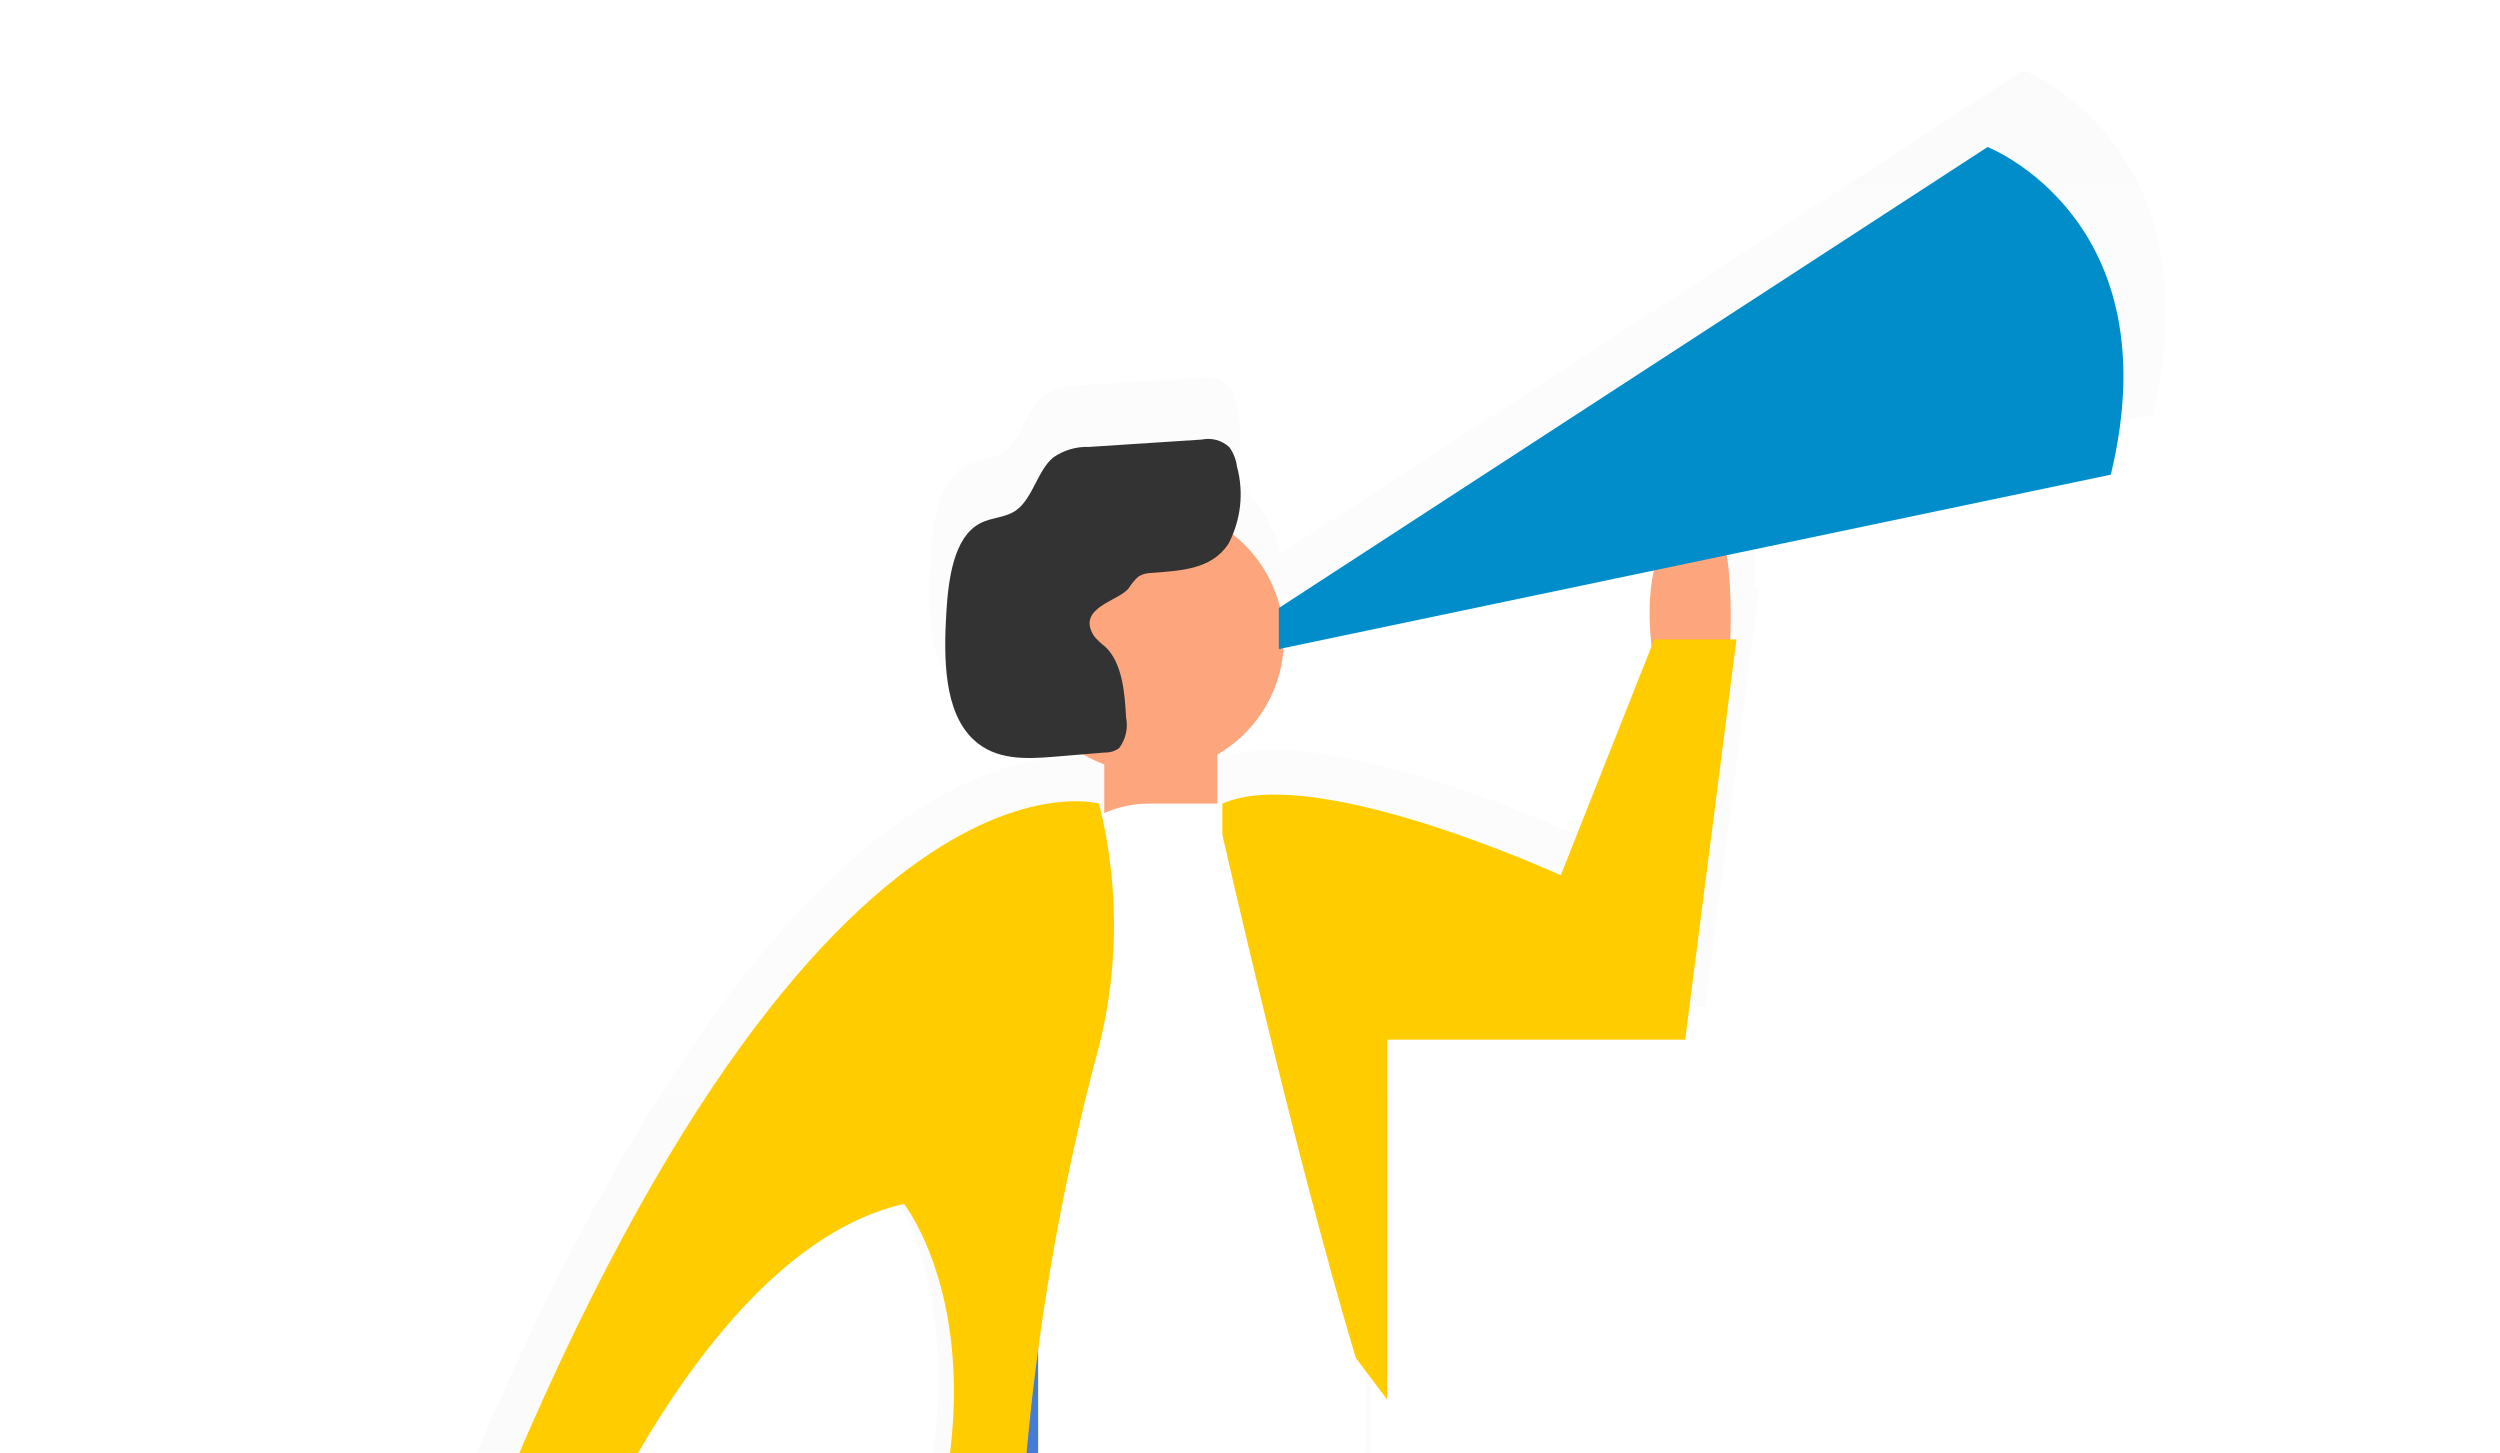 <svg xmlns="http://www.w3.org/2000/svg" width="117" height="68" fill="none" viewBox="0 0 117 68"><g opacity=".5"><path fill="url(#paint0_linear)" d="M94.707 3.273L59.931 25.912C59.59 24.511 58.797 23.262 57.674 22.358C58.082 21.267 58.148 20.078 57.864 18.949C57.812 18.624 57.685 18.315 57.494 18.047C57.314 17.878 57.096 17.756 56.859 17.69C56.621 17.624 56.372 17.616 56.131 17.668L50.607 18.029C49.964 17.998 49.329 18.182 48.802 18.552C48.026 19.201 47.791 20.563 46.997 21.14C46.464 21.519 45.787 21.483 45.192 21.781C43.919 22.457 43.639 24.487 43.54 26.137C43.405 28.392 43.414 31.044 44.885 32.451C45.959 33.452 47.448 33.352 48.802 33.28L50.165 33.172C50.509 33.376 50.872 33.548 51.248 33.686V35.607H50.995C50.995 35.607 35.408 31.098 18.286 78.215H17.988C17.988 78.215 15.461 86.783 19.505 85.277C23.025 83.96 23.115 79.567 23.052 78.467H23.286C23.286 78.467 30.353 57.795 41.455 55.269C41.455 55.269 49.533 65.353 36.41 85.52H46.681C46.648 87.776 47.104 90.013 48.017 92.077C51.04 98.129 41.961 155.609 41.961 155.609H49.533L53.342 136.56L53.82 155.609H59.371L64.922 118.982L64.164 74.859V63.432L65.175 64.776V47.125H79.805L82.332 27.463H82.071C82.132 26.09 82.075 24.713 81.899 23.35L100.763 19.391C103.732 6.791 94.707 3.273 94.707 3.273ZM78.19 27.77L73.767 39.071C73.767 39.071 61.654 33.524 57.115 35.544H56.862V33.145C57.79 32.609 58.573 31.853 59.141 30.944C59.709 30.035 60.045 29.001 60.12 27.932L78.307 24.117C78.072 25.317 78.029 26.547 78.181 27.761L78.19 27.77Z" opacity=".5"/></g><path fill="#FDA57D" d="M80.942 30.665C80.942 30.665 81.52 22.331 78.921 24.162C76.321 25.993 77.441 31.179 77.441 31.179L80.942 30.665Z"/><path fill="#FDA57D" d="M56.97 34.48H51.681V39.287H56.97V34.48Z"/><path fill="#4D8AF0" d="M51.672 60.907H47.349V82.526H51.672V60.907Z"/><path fill="#000" d="M51.672 60.907H47.349V82.526H51.672V60.907Z" opacity=".1"/><path fill="#fff" d="M53.739 37.61H58.739C60.115 37.61 61.436 38.156 62.409 39.129C63.382 40.101 63.929 41.42 63.929 42.796V75.076H48.585V42.796C48.585 41.427 49.127 40.113 50.093 39.142C51.058 38.17 52.369 37.619 53.739 37.61Z"/><path fill="#FDA57D" d="M53.838 36.158C57.288 36.158 60.084 33.363 60.084 29.916C60.084 26.469 57.288 23.675 53.838 23.675C50.389 23.675 47.593 26.469 47.593 29.916C47.593 33.363 50.389 36.158 53.838 36.158Z"/><path fill="#FC0" d="M51.437 37.61C51.437 37.61 36.536 33.289 20.19 78.44H25.001C25.001 78.44 31.734 58.742 42.303 56.343C42.303 56.343 49.993 65.948 37.493 85.205H47.592V78.765C47.534 69.004 48.747 59.278 51.203 49.831C52.361 45.849 52.442 41.633 51.437 37.61Z"/><path fill="#FC0" d="M57.205 37.61V39.053C57.205 39.053 60.571 53.944 63.451 63.549L64.922 65.506V48.658H78.867L81.267 29.925H77.422L73.045 40.965C73.045 40.965 61.528 35.68 57.205 37.61Z"/><path fill="#333" d="M52.818 27.535C52.947 27.327 53.105 27.138 53.288 26.976C53.468 26.87 53.674 26.814 53.883 26.814C55.192 26.705 56.699 26.678 57.494 25.443C58.077 24.333 58.219 23.044 57.891 21.835C57.848 21.51 57.727 21.201 57.539 20.933C57.367 20.772 57.16 20.656 56.933 20.593C56.707 20.53 56.469 20.523 56.239 20.572L50.977 20.915C50.376 20.892 49.783 21.066 49.289 21.411C48.549 22.033 48.333 23.323 47.556 23.882C47.042 24.243 46.401 24.207 45.86 24.496C44.65 25.136 44.388 27.048 44.289 28.645C44.163 30.791 44.163 33.316 45.571 34.624C46.591 35.58 48.008 35.526 49.298 35.418L51.699 35.219C51.941 35.226 52.179 35.153 52.376 35.012C52.528 34.809 52.635 34.577 52.691 34.33C52.747 34.083 52.751 33.827 52.701 33.578C52.638 32.37 52.511 30.998 51.717 30.259C51.528 30.117 51.355 29.953 51.203 29.772C50.345 28.437 52.367 28.13 52.818 27.535Z"/><path fill="#008DC9" d="M93.019 6.881C93.019 6.881 101.674 10.245 98.786 22.214L59.849 30.376V28.455L93.019 6.881Z"/><defs><linearGradient id="paint0_linear" x1="59.29" x2="59.29" y1="155.537" y2="3.255" gradientUnits="userSpaceOnUse"><stop stop-color="gray" stop-opacity=".25"/><stop offset=".54" stop-color="gray" stop-opacity=".12"/><stop offset="1" stop-color="gray" stop-opacity=".1"/></linearGradient></defs></svg>